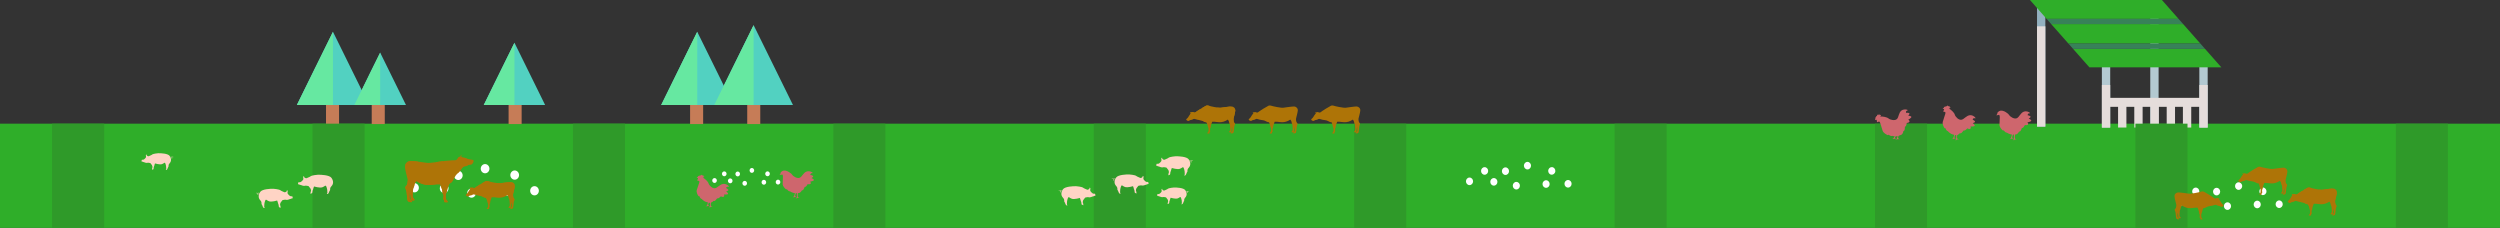 <svg width="1920" height="175" viewBox="0 0 1920 175" fill="none" xmlns="http://www.w3.org/2000/svg">
<rect x="0" y="0" width="1920" height="175" fill="#333333" stroke="none"/>
<rect y="95" width="1920" height="80" fill="#2FAE29"/>
<g clip-path="url(#clip0_105_1119)">
<path d="M1570.83 2.479H1564.44V97.27H1570.83V2.479Z" fill="#93B1BF"/>
<path d="M1570.83 20.213H1564.44V97.26H1570.83V20.213Z" fill="#E5DDDB"/>
<path d="M1657.8 2.479H1651.4V97.27H1657.8V2.479Z" fill="#B3C9D1"/>
<path d="M1620.64 47.556H1614.24V98H1620.64V47.556Z" fill="#B3C9D1"/>
<path d="M1620.64 65.3H1614.24V98H1620.64V65.3Z" fill="#E5DDDB"/>
<path d="M1695.5 47.556H1689.1V98H1695.5V47.556Z" fill="#B3C9D1"/>
<path d="M1695.5 65.3H1689.1V98H1695.5V65.3Z" fill="#E5DDDB"/>
<path d="M1690.83 75.147H1617.97V82.045H1690.83V75.147Z" fill="#E5DDDB"/>
<path d="M1682.87 78.716H1676.47V97.93H1682.87V78.716Z" fill="#E5DDDB"/>
<path d="M1670.42 78.716H1664.02V97.93H1670.42V78.716Z" fill="#E5DDDB"/>
<path d="M1657.98 78.716H1651.58V97.93H1657.98V78.716Z" fill="#E5DDDB"/>
<path d="M1645.53 78.716H1639.13V97.93H1645.53V78.716Z" fill="#E5DDDB"/>
<path d="M1633.08 78.716H1626.68V97.93H1633.08V78.716Z" fill="#E5DDDB"/>
<path d="M1660.35 0H1559L1571.78 14.476H1673.12L1660.35 0Z" fill="#2FAE29"/>
<path d="M1604.65 51.724H1706L1693.46 37.519H1592.12L1604.65 51.724Z" fill="#2FAE29"/>
<path d="M1575.32 18.494L1588.57 33.499H1689.92L1676.67 18.494H1575.32Z" fill="#2FAE29"/>
<path d="M1673.12 14.476H1571.78L1575.32 18.494H1676.67L1673.12 14.476Z" fill="#388159"/>
<path d="M1592.12 37.518H1693.46L1689.92 33.499H1588.57L1592.12 37.518Z" fill="#388159"/>
</g>
<g clip-path="url(#clip1_105_1119)">
<path d="M260.398 72.973H250.379V95.293H260.398V72.973Z" fill="#C67C57"/>
<path d="M295.502 72.973H285.483V95.293H295.502V72.973Z" fill="#C67C57"/>
<path d="M400.619 72.973H390.6V95.293H400.619V72.973Z" fill="#C67C57"/>
<path d="M540.011 72.973H529.992V95.293H540.011V72.973Z" fill="#C67C57"/>
<path d="M583.891 72.973H573.872V95.293H583.891V72.973Z" fill="#C67C57"/>
<path d="M270.003 53.4L269.564 52.508L255.718 24.403L244.674 46.795L241.847 52.508L228 80.638H255.718H283.435L270.003 53.4Z" fill="#52D1C1"/>
<path d="M244.674 46.795L241.847 52.508L228 80.638H255.718V45.518V24.403L244.674 46.795Z" fill="#66E8A1"/>
<path d="M549.786 53.4L549.348 52.508L535.477 24.403L524.434 46.795L521.63 52.508L507.784 80.638H535.477H563.194L549.786 53.4Z" fill="#52D1C1"/>
<path d="M524.434 46.795L521.63 52.508L507.784 80.638H535.477V45.518V24.403L524.434 46.795Z" fill="#66E8A1"/>
<path d="M594.373 50.942L593.886 49.953L578.772 19.293L566.729 43.734L563.657 49.953L548.543 80.638H578.772H609L594.373 50.942Z" fill="#52D1C1"/>
<path d="M566.729 43.734L563.657 49.953L548.543 80.638H578.772V42.312V19.293L566.729 43.734Z" fill="#66E8A1"/>
<path d="M302.182 61.137L301.865 60.511L291.967 40.384L284.045 56.413L282.046 60.511L272.124 80.638H291.967H311.786L302.182 61.137Z" fill="#52D1C1"/>
<path d="M284.045 56.413L282.046 60.511L272.124 80.638H291.967V55.473V40.384L284.045 56.413Z" fill="#66E8A1"/>
<path d="M407.25 57.474L406.884 56.727L395.11 32.815L385.7 51.858L383.311 56.727L371.536 80.638H395.11H418.658L407.25 57.474Z" fill="#52D1C1"/>
<path d="M385.7 51.858L383.311 56.727L371.536 80.638H395.11V50.773V32.815L385.7 51.858Z" fill="#66E8A1"/>
</g>
<rect x="40" y="95" width="40" height="80" fill="#2F9A29"/>
<rect x="240" y="95" width="40" height="80" fill="#2F9A29"/>
<rect x="440" y="95" width="40" height="80" fill="#2F9A29"/>
<rect x="640" y="95" width="40" height="80" fill="#2F9A29"/>
<rect x="840" y="95" width="40" height="80" fill="#2F9A29"/>
<rect x="1040" y="95" width="40" height="80" fill="#2F9A29"/>
<rect x="1240" y="95" width="40" height="80" fill="#2F9A29"/>
<rect x="1440" y="95" width="40" height="80" fill="#2F9A29"/>
<rect x="1640" y="95" width="40" height="80" fill="#2F9A29"/>
<rect x="1840" y="95" width="40" height="80" fill="#2F9A29"/>
<path d="M556.236 135.372C557.212 135.372 558.003 134.532 558.003 133.496C558.003 132.461 557.212 131.621 556.236 131.621C555.26 131.621 554.469 132.461 554.469 133.496C554.469 134.532 555.26 135.372 556.236 135.372Z" fill="white"/>
<path d="M560.814 140.764C561.79 140.764 562.581 139.924 562.581 138.889C562.581 137.853 561.79 137.013 560.814 137.013C559.838 137.013 559.047 137.853 559.047 138.889C559.047 139.924 559.838 140.764 560.814 140.764Z" fill="white"/>
<path d="M566.557 135.479C567.532 135.479 568.324 134.639 568.324 133.603C568.324 132.568 567.532 131.728 566.557 131.728C565.581 131.728 564.79 132.568 564.79 133.603C564.79 134.639 565.581 135.479 566.557 135.479Z" fill="white"/>
<path d="M579.206 130.875C579.206 131.92 578.403 132.751 577.439 132.751C576.475 132.751 575.672 131.898 575.672 130.875C575.672 129.852 576.475 129 577.439 129C578.403 129 579.206 129.852 579.206 130.875Z" fill="white"/>
<path d="M548.767 140.508C549.743 140.508 550.534 139.668 550.534 138.633C550.534 137.597 549.743 136.757 548.767 136.757C547.791 136.757 547 137.597 547 138.633C547 139.668 547.791 140.508 548.767 140.508Z" fill="white"/>
<path d="M571.938 142.66C572.914 142.66 573.705 141.821 573.705 140.785C573.705 139.749 572.914 138.91 571.938 138.91C570.962 138.91 570.171 139.749 570.171 140.785C570.171 141.821 570.962 142.66 571.938 142.66Z" fill="white"/>
<path d="M586.655 141.851C587.631 141.851 588.422 141.011 588.422 139.975C588.422 138.94 587.631 138.1 586.655 138.1C585.679 138.1 584.888 138.94 584.888 139.975C584.888 141.011 585.679 141.851 586.655 141.851Z" fill="white"/>
<path d="M588.643 135.138C587.78 134.648 587.438 133.518 587.9 132.602C588.362 131.685 589.426 131.323 590.289 131.813C591.153 132.303 591.494 133.433 591.032 134.349C590.571 135.266 589.506 135.628 588.643 135.138Z" fill="white"/>
<path d="M597.518 141.723C598.494 141.723 599.285 140.883 599.285 139.848C599.285 138.812 598.494 137.972 597.518 137.972C596.542 137.972 595.751 138.812 595.751 139.848C595.751 140.883 596.542 141.723 597.518 141.723Z" fill="white"/>
<path d="M1140.18 134.201C1141.7 134.201 1142.92 132.898 1142.92 131.29C1142.92 129.683 1141.7 128.379 1140.18 128.379C1138.67 128.379 1137.44 129.683 1137.44 131.29C1137.44 132.898 1138.67 134.201 1140.18 134.201Z" fill="white"/>
<path d="M1147.29 142.571C1148.8 142.571 1150.03 141.268 1150.03 139.66C1150.03 138.052 1148.8 136.749 1147.29 136.749C1145.77 136.749 1144.54 138.052 1144.54 139.66C1144.54 141.268 1145.77 142.571 1147.29 142.571Z" fill="white"/>
<path d="M1156.2 134.367C1157.72 134.367 1158.94 133.063 1158.94 131.456C1158.94 129.848 1157.72 128.545 1156.2 128.545C1154.69 128.545 1153.46 129.848 1153.46 131.456C1153.46 133.063 1154.69 134.367 1156.2 134.367Z" fill="white"/>
<path d="M1175.83 127.222C1175.83 128.843 1174.59 130.133 1173.09 130.133C1171.6 130.133 1170.35 128.81 1170.35 127.222C1170.35 125.634 1171.6 124.311 1173.09 124.311C1174.59 124.311 1175.83 125.634 1175.83 127.222Z" fill="white"/>
<path d="M1128.59 142.173C1130.1 142.173 1131.33 140.87 1131.33 139.262C1131.33 137.655 1130.1 136.352 1128.59 136.352C1127.07 136.352 1125.85 137.655 1125.85 139.262C1125.85 140.87 1127.07 142.173 1128.59 142.173Z" fill="white"/>
<path d="M1164.55 145.514C1166.07 145.514 1167.3 144.21 1167.3 142.603C1167.3 140.995 1166.07 139.692 1164.55 139.692C1163.04 139.692 1161.81 140.995 1161.81 142.603C1161.81 144.21 1163.04 145.514 1164.55 145.514Z" fill="white"/>
<path d="M1187.4 144.257C1188.91 144.257 1190.14 142.954 1190.14 141.346C1190.14 139.739 1188.91 138.436 1187.4 138.436C1185.88 138.436 1184.65 139.739 1184.65 141.346C1184.65 142.954 1185.88 144.257 1187.4 144.257Z" fill="white"/>
<path d="M1190.48 133.838C1189.14 133.077 1188.61 131.324 1189.33 129.901C1190.05 128.479 1191.7 127.917 1193.04 128.677C1194.38 129.438 1194.91 131.191 1194.19 132.614C1193.47 134.036 1191.82 134.598 1190.48 133.838Z" fill="white"/>
<path d="M1204.26 144.059C1205.77 144.059 1207 142.756 1207 141.148C1207 139.541 1205.77 138.237 1204.26 138.237C1202.74 138.237 1201.51 139.541 1201.51 141.148C1201.51 142.756 1202.74 144.059 1204.26 144.059Z" fill="white"/>
<path d="M1686.34 149.89C1687.85 149.89 1689.08 148.587 1689.08 146.979C1689.08 145.372 1687.85 144.068 1686.34 144.068C1684.82 144.068 1683.59 145.372 1683.59 146.979C1683.59 148.587 1684.82 149.89 1686.34 149.89Z" fill="white"/>
<path d="M1693.44 158.26C1694.96 158.26 1696.18 156.957 1696.18 155.349C1696.18 153.741 1694.96 152.438 1693.44 152.438C1691.93 152.438 1690.7 153.741 1690.7 155.349C1690.7 156.957 1691.93 158.26 1693.44 158.26Z" fill="white"/>
<path d="M1702.35 150.056C1703.87 150.056 1705.1 148.753 1705.1 147.145C1705.1 145.538 1703.87 144.234 1702.35 144.234C1700.84 144.234 1699.61 145.538 1699.61 147.145C1699.61 148.753 1700.84 150.056 1702.35 150.056Z" fill="white"/>
<path d="M1721.99 142.911C1721.99 144.532 1720.74 145.822 1719.25 145.822C1717.75 145.822 1716.5 144.499 1716.5 142.911C1716.5 141.323 1717.75 140 1719.25 140C1720.74 140 1721.99 141.323 1721.99 142.911Z" fill="white"/>
<path d="M1674.74 157.862C1676.26 157.862 1677.49 156.559 1677.49 154.951C1677.49 153.344 1676.26 152.041 1674.74 152.041C1673.23 152.041 1672 153.344 1672 154.951C1672 156.559 1673.23 157.862 1674.74 157.862Z" fill="white"/>
<path d="M1710.71 161.203C1712.22 161.203 1713.45 159.899 1713.45 158.292C1713.45 156.684 1712.22 155.381 1710.71 155.381C1709.19 155.381 1707.96 156.684 1707.96 158.292C1707.96 159.899 1709.19 161.203 1710.71 161.203Z" fill="white"/>
<path d="M1733.55 159.946C1735.07 159.946 1736.29 158.643 1736.29 157.035C1736.29 155.428 1735.07 154.125 1733.55 154.125C1732.04 154.125 1730.81 155.428 1730.81 157.035C1730.81 158.643 1732.04 159.946 1733.55 159.946Z" fill="white"/>
<path d="M1736.64 149.527C1735.3 148.766 1734.77 147.013 1735.48 145.59C1736.2 144.168 1737.85 143.606 1739.19 144.366C1740.53 145.127 1741.06 146.88 1740.34 148.303C1739.63 149.725 1737.98 150.287 1736.64 149.527Z" fill="white"/>
<path d="M1750.41 159.748C1751.93 159.748 1753.15 158.445 1753.15 156.837C1753.15 155.23 1751.93 153.926 1750.41 153.926C1748.9 153.926 1747.67 155.23 1747.67 156.837C1747.67 158.445 1748.9 159.748 1750.41 159.748Z" fill="white"/>
<path d="M332.461 138.046C334.306 138.046 335.802 136.459 335.802 134.501C335.802 132.542 334.306 130.955 332.461 130.955C330.616 130.955 329.121 132.542 329.121 134.501C329.121 136.459 330.616 138.046 332.461 138.046Z" fill="white"/>
<path d="M341.116 148.24C342.961 148.24 344.456 146.653 344.456 144.695C344.456 142.737 342.961 141.149 341.116 141.149C339.271 141.149 337.776 142.737 337.776 144.695C337.776 146.653 339.271 148.24 341.116 148.24Z" fill="white"/>
<path d="M351.972 138.248C353.817 138.248 355.313 136.661 355.313 134.703C355.313 132.745 353.817 131.157 351.972 131.157C350.127 131.157 348.632 132.745 348.632 134.703C348.632 136.661 350.127 138.248 351.972 138.248Z" fill="white"/>
<path d="M375.887 129.545C375.887 131.52 374.369 133.091 372.546 133.091C370.724 133.091 369.206 131.479 369.206 129.545C369.206 127.612 370.724 126 372.546 126C374.369 126 375.887 127.612 375.887 129.545Z" fill="white"/>
<path d="M318.34 147.757C320.185 147.757 321.681 146.169 321.681 144.211C321.681 142.253 320.185 140.666 318.34 140.666C316.496 140.666 315 142.253 315 144.211C315 146.169 316.496 147.757 318.34 147.757Z" fill="white"/>
<path d="M362.145 151.825C363.99 151.825 365.486 150.238 365.486 148.28C365.486 146.322 363.99 144.734 362.145 144.734C360.301 144.734 358.805 146.322 358.805 148.28C358.805 150.238 360.301 151.825 362.145 151.825Z" fill="white"/>
<path d="M389.97 150.295C391.815 150.295 393.31 148.708 393.31 146.75C393.31 144.791 391.815 143.204 389.97 143.204C388.125 143.204 386.629 144.791 386.629 146.75C386.629 148.708 388.125 150.295 389.97 150.295Z" fill="white"/>
<path d="M393.728 137.604C392.096 136.677 391.45 134.542 392.323 132.809C393.196 131.077 395.208 130.392 396.84 131.318C398.473 132.245 399.118 134.38 398.245 136.113C397.372 137.845 395.36 138.53 393.728 137.604Z" fill="white"/>
<path d="M410.506 150.053C412.351 150.053 413.846 148.466 413.846 146.508C413.846 144.55 412.351 142.962 410.506 142.962C408.661 142.962 407.165 144.55 407.165 146.508C407.165 148.466 408.661 150.053 410.506 150.053Z" fill="white"/>
<g clip-path="url(#clip2_105_1119)">
<path d="M121.553 117.676C123.532 117.614 129.015 117.863 130.311 119.762C131.607 121.661 131.786 123.699 130.311 125.325C128.836 126.945 129.821 127.55 129.283 128.149C128.746 128.748 128.671 130.431 127.732 130.523C126.794 130.614 127.624 130.475 127.666 129.592C127.709 128.71 127.582 126.993 127.002 125.603C126.422 124.212 126.106 125.512 124.367 126.068C122.623 126.624 119.05 125.512 119.05 125.512C119.05 125.512 118.47 126.993 118.423 127.458C118.38 127.924 118.022 128.106 118.022 128.94C118.022 129.774 117.574 130.24 117.574 130.24L117.442 129.962C117.442 129.962 117.221 130.331 116.726 130.427C116.726 130.427 116.768 129.127 116.994 128.806C117.221 128.485 117.037 127.324 116.726 126.859C116.415 126.394 115.519 125.281 115.519 125.281C115.519 125.281 114.312 124.955 113.732 124.955C113.153 124.955 112.794 125.325 111.545 124.907C110.296 124.49 110.517 124.49 110.117 124.442C109.716 124.394 109.221 124.073 109.221 124.073C109.221 124.073 108.731 124.212 108.684 123.886C108.641 123.56 108.816 122.821 109.132 122.587C109.132 122.587 109.443 122.817 109.801 122.726C110.159 122.634 110.47 122.539 110.649 122.4C110.829 122.26 111.498 121.613 111.498 121.613L112.078 120.87C112.078 120.87 112.257 120.083 112.035 119.527C111.814 118.971 112.615 118.276 112.615 118.88C112.615 119.484 112.973 119.575 113.195 119.762C113.416 119.949 114.001 120.04 114.001 120.04C114.001 120.04 115.698 119.436 116.367 119.019C117.037 118.602 117.173 118.372 117.932 118.233C118.696 118.093 120.077 117.719 121.553 117.676Z" fill="#FFD4C5"/>
<path d="M131.904 121.742C131.843 121.742 131.787 121.733 131.73 121.709C131.565 121.637 131.476 121.474 131.49 121.272C131.509 121.042 131.65 120.841 131.834 120.687C131.763 120.63 131.683 120.596 131.593 120.577C131.197 120.496 130.768 120.812 130.764 120.812C130.721 120.846 130.66 120.836 130.627 120.793C130.594 120.75 130.603 120.687 130.646 120.654C130.665 120.639 131.15 120.28 131.631 120.38C131.768 120.409 131.89 120.472 131.999 120.567C132.098 120.51 132.197 120.462 132.296 120.428C132.663 120.304 132.993 120.356 133.177 120.567C133.215 120.611 133.21 120.673 133.168 120.706C133.125 120.745 133.064 120.74 133.031 120.697C132.899 120.548 132.649 120.515 132.357 120.615C132.282 120.639 132.206 120.678 132.131 120.716C132.159 120.75 132.183 120.788 132.206 120.831C132.456 121.263 132.315 121.507 132.239 121.589C132.154 121.685 132.027 121.742 131.895 121.742H131.904ZM131.975 120.826C131.82 120.951 131.702 121.114 131.688 121.287C131.678 121.402 131.721 121.483 131.805 121.522C131.904 121.565 132.027 121.536 132.098 121.455C132.192 121.344 132.173 121.152 132.041 120.927C132.018 120.889 131.999 120.855 131.97 120.822L131.975 120.826Z" fill="#FFD4C5"/>
</g>
<g clip-path="url(#clip3_105_1119)">
<path d="M901.558 144.01C903.538 143.947 909.02 144.197 910.316 146.096C911.613 147.995 911.792 150.033 910.316 151.658C908.841 153.279 909.826 153.883 909.289 154.482C908.751 155.082 908.676 156.765 907.738 156.856C906.8 156.947 907.629 156.808 907.672 155.926C907.714 155.043 907.587 153.327 907.007 151.936C906.427 150.546 906.112 151.845 904.372 152.401C902.628 152.958 899.055 151.845 899.055 151.845C899.055 151.845 898.475 153.327 898.428 153.792C898.386 154.257 898.027 154.439 898.027 155.274C898.027 156.108 897.579 156.573 897.579 156.573L897.447 156.295C897.447 156.295 897.226 156.664 896.731 156.76C896.731 156.76 896.773 155.461 897 155.139C897.226 154.818 897.042 153.658 896.731 153.193C896.42 152.727 895.524 151.615 895.524 151.615C895.524 151.615 894.318 151.289 893.738 151.289C893.158 151.289 892.8 151.658 891.55 151.241C890.301 150.824 890.523 150.824 890.122 150.776C889.721 150.728 889.227 150.407 889.227 150.407C889.227 150.407 888.736 150.546 888.689 150.22C888.647 149.893 888.821 149.155 889.137 148.92C889.137 148.92 889.448 149.15 889.806 149.059C890.165 148.968 890.476 148.872 890.655 148.733C890.834 148.594 891.503 147.947 891.503 147.947L892.083 147.203C892.083 147.203 892.262 146.417 892.041 145.861C891.819 145.304 892.621 144.609 892.621 145.213C892.621 145.818 892.979 145.909 893.2 146.096C893.422 146.283 894.006 146.374 894.006 146.374C894.006 146.374 895.703 145.77 896.373 145.352C897.042 144.935 897.179 144.705 897.938 144.566C898.701 144.427 900.083 144.053 901.558 144.01Z" fill="#FFD4C5"/>
<path d="M911.91 148.076C911.849 148.076 911.792 148.066 911.736 148.042C911.571 147.97 911.481 147.807 911.495 147.606C911.514 147.376 911.656 147.174 911.839 147.021C911.769 146.963 911.689 146.93 911.599 146.911C911.203 146.829 910.774 147.145 910.769 147.145C910.727 147.179 910.666 147.169 910.633 147.126C910.6 147.083 910.609 147.021 910.651 146.987C910.67 146.973 911.156 146.613 911.637 146.714C911.773 146.743 911.896 146.805 912.004 146.901C912.103 146.843 912.202 146.795 912.301 146.762C912.669 146.637 912.999 146.69 913.183 146.901C913.221 146.944 913.216 147.006 913.173 147.04C913.131 147.078 913.07 147.074 913.037 147.03C912.905 146.882 912.655 146.848 912.363 146.949C912.287 146.973 912.212 147.011 912.136 147.05C912.165 147.083 912.188 147.122 912.212 147.165C912.462 147.596 912.32 147.841 912.245 147.922C912.16 148.018 912.033 148.076 911.901 148.076H911.91ZM911.981 147.16C911.825 147.285 911.707 147.448 911.693 147.62C911.684 147.735 911.726 147.817 911.811 147.855C911.91 147.898 912.033 147.87 912.103 147.788C912.198 147.678 912.179 147.486 912.047 147.261C912.023 147.222 912.004 147.189 911.976 147.155L911.981 147.16Z" fill="#FFD4C5"/>
</g>
<path d="M244.156 134.2C246.509 134.128 253.023 134.415 254.564 136.599C256.104 138.783 256.317 141.128 254.564 142.998C252.81 144.862 253.981 145.557 253.343 146.247C252.704 146.936 252.614 148.872 251.5 148.977C250.385 149.082 251.371 148.922 251.421 147.907C251.472 146.892 251.321 144.917 250.632 143.318C249.943 141.718 249.567 143.213 247.5 143.853C245.428 144.493 241.182 143.213 241.182 143.213C241.182 143.213 240.493 144.917 240.437 145.452C240.386 145.987 239.961 146.197 239.961 147.157C239.961 148.117 239.429 148.652 239.429 148.652L239.272 148.332C239.272 148.332 239.009 148.757 238.42 148.867C238.42 148.867 238.471 147.372 238.74 147.002C239.009 146.633 238.79 145.298 238.42 144.763C238.051 144.228 236.986 142.948 236.986 142.948C236.986 142.948 235.552 142.573 234.863 142.573C234.174 142.573 233.749 142.998 232.264 142.518C230.78 142.038 231.043 142.038 230.567 141.983C230.091 141.928 229.503 141.558 229.503 141.558C229.503 141.558 228.92 141.718 228.864 141.343C228.814 140.968 229.021 140.118 229.396 139.848C229.396 139.848 229.766 140.113 230.192 140.008C230.618 139.903 230.987 139.793 231.2 139.633C231.413 139.473 232.208 138.728 232.208 138.728L232.897 137.873C232.897 137.873 233.11 136.969 232.847 136.329C232.584 135.689 233.536 134.889 233.536 135.584C233.536 136.279 233.962 136.384 234.225 136.599C234.488 136.814 235.183 136.919 235.183 136.919C235.183 136.919 237.199 136.224 237.995 135.744C238.79 135.264 238.953 134.999 239.854 134.839C240.762 134.679 242.403 134.249 244.156 134.2Z" fill="#FFD4C5"/>
<g clip-path="url(#clip4_105_1119)">
<path d="M209.966 144.976C207.682 144.904 201.359 145.191 199.864 147.376C198.368 149.561 198.162 151.906 199.864 153.776C201.565 155.641 200.429 156.337 201.049 157.026C201.669 157.716 201.756 159.653 202.838 159.758C203.92 159.862 202.963 159.702 202.914 158.687C202.865 157.672 203.012 155.697 203.681 154.097C204.349 152.496 204.714 153.992 206.72 154.632C208.732 155.272 212.853 153.992 212.853 153.992C212.853 153.992 213.522 155.697 213.577 156.232C213.625 156.767 214.039 156.977 214.039 157.937C214.039 158.897 214.555 159.432 214.555 159.432L214.708 159.112C214.708 159.112 214.963 159.537 215.534 159.647C215.534 159.647 215.485 158.152 215.224 157.782C214.963 157.413 215.175 156.077 215.534 155.542C215.893 155.007 216.926 153.727 216.926 153.727C216.926 153.727 218.318 153.352 218.987 153.352C219.656 153.352 220.069 153.776 221.51 153.296C222.951 152.816 222.695 152.816 223.157 152.761C223.619 152.706 224.19 152.336 224.19 152.336C224.19 152.336 224.756 152.496 224.81 152.121C224.859 151.746 224.658 150.896 224.294 150.626C224.294 150.626 223.935 150.891 223.521 150.786C223.108 150.681 222.749 150.571 222.543 150.411C222.336 150.251 221.564 149.506 221.564 149.506L220.895 148.651C220.895 148.651 220.689 147.746 220.944 147.106C221.2 146.466 220.275 145.666 220.275 146.361C220.275 147.056 219.862 147.161 219.607 147.376C219.351 147.591 218.677 147.696 218.677 147.696C218.677 147.696 216.719 147.001 215.947 146.521C215.175 146.041 215.017 145.776 214.142 145.616C213.261 145.456 211.668 145.026 209.966 144.976Z" fill="#FFD4C5"/>
<path d="M198.025 149.655C198.096 149.655 198.161 149.644 198.227 149.616C198.417 149.533 198.52 149.346 198.504 149.114C198.482 148.849 198.319 148.618 198.107 148.441C198.189 148.375 198.281 148.336 198.384 148.314C198.841 148.22 199.336 148.584 199.341 148.584C199.39 148.623 199.461 148.612 199.499 148.562C199.537 148.513 199.526 148.441 199.477 148.402C199.455 148.386 198.895 147.972 198.341 148.088C198.183 148.121 198.042 148.193 197.917 148.303C197.803 148.237 197.688 148.182 197.574 148.143C197.15 148 196.769 148.06 196.557 148.303C196.514 148.353 196.519 148.424 196.568 148.463C196.617 148.507 196.688 148.502 196.726 148.452C196.878 148.281 197.166 148.242 197.503 148.358C197.59 148.386 197.677 148.43 197.764 148.474C197.732 148.513 197.705 148.557 197.677 148.606C197.389 149.103 197.552 149.384 197.639 149.478C197.737 149.589 197.884 149.655 198.036 149.655H198.025ZM197.944 148.601C198.123 148.744 198.259 148.932 198.276 149.131C198.286 149.263 198.237 149.357 198.14 149.401C198.025 149.451 197.884 149.418 197.803 149.324C197.694 149.197 197.716 148.976 197.868 148.717C197.895 148.673 197.917 148.634 197.949 148.595L197.944 148.601Z" fill="#FFD4C5"/>
</g>
<g clip-path="url(#clip5_105_1119)">
<path d="M867.271 133.976C864.988 133.904 858.664 134.191 857.169 136.376C855.673 138.561 855.467 140.906 857.169 142.776C858.871 144.641 857.734 145.337 858.354 146.026C858.974 146.716 859.061 148.653 860.143 148.758C861.225 148.862 860.268 148.702 860.219 147.687C860.17 146.672 860.317 144.697 860.986 143.097C861.655 141.496 862.019 142.992 864.025 143.632C866.037 144.272 870.159 142.992 870.159 142.992C870.159 142.992 870.827 144.697 870.882 145.232C870.931 145.767 871.344 145.977 871.344 146.937C871.344 147.897 871.86 148.432 871.86 148.432L872.013 148.112C872.013 148.112 872.268 148.537 872.839 148.647C872.839 148.647 872.79 147.152 872.529 146.782C872.268 146.413 872.48 145.077 872.839 144.542C873.198 144.007 874.231 142.727 874.231 142.727C874.231 142.727 875.623 142.352 876.292 142.352C876.961 142.352 877.374 142.776 878.815 142.296C880.256 141.816 880 141.816 880.462 141.761C880.925 141.706 881.495 141.336 881.495 141.336C881.495 141.336 882.061 141.496 882.115 141.121C882.164 140.746 881.963 139.896 881.599 139.626C881.599 139.626 881.24 139.891 880.827 139.786C880.413 139.681 880.055 139.571 879.848 139.411C879.641 139.251 878.869 138.506 878.869 138.506L878.2 137.651C878.2 137.651 877.994 136.746 878.249 136.106C878.505 135.466 877.581 134.666 877.581 135.361C877.581 136.056 877.167 136.161 876.912 136.376C876.656 136.591 875.982 136.696 875.982 136.696C875.982 136.696 874.025 136.001 873.252 135.521C872.48 135.041 872.323 134.776 871.447 134.616C870.566 134.456 868.973 134.026 867.271 133.976Z" fill="#FFD4C5"/>
<path d="M855.331 138.655C855.401 138.655 855.467 138.644 855.532 138.616C855.722 138.533 855.826 138.346 855.809 138.114C855.787 137.849 855.624 137.618 855.412 137.441C855.494 137.375 855.586 137.336 855.69 137.314C856.146 137.22 856.641 137.584 856.647 137.584C856.696 137.623 856.766 137.612 856.804 137.562C856.842 137.513 856.831 137.441 856.783 137.402C856.761 137.386 856.201 136.972 855.646 137.088C855.488 137.121 855.347 137.193 855.222 137.303C855.108 137.237 854.994 137.182 854.879 137.143C854.455 137 854.075 137.06 853.863 137.303C853.819 137.353 853.825 137.424 853.874 137.463C853.922 137.507 853.993 137.502 854.031 137.452C854.183 137.281 854.472 137.242 854.809 137.358C854.896 137.386 854.983 137.43 855.07 137.474C855.037 137.513 855.01 137.557 854.983 137.606C854.695 138.103 854.858 138.384 854.945 138.478C855.043 138.589 855.189 138.655 855.342 138.655H855.331ZM855.249 137.601C855.429 137.744 855.565 137.932 855.581 138.131C855.592 138.263 855.543 138.357 855.445 138.401C855.331 138.451 855.189 138.418 855.108 138.324C854.999 138.197 855.021 137.976 855.173 137.717C855.2 137.673 855.222 137.634 855.255 137.595L855.249 137.601Z" fill="#FFD4C5"/>
</g>
<g clip-path="url(#clip6_105_1119)">
<path d="M902.849 120.011C905.133 119.939 911.457 120.226 912.952 122.411C914.447 124.596 914.654 126.941 912.952 128.812C911.25 130.677 912.386 131.372 911.767 132.062C911.147 132.751 911.06 134.688 909.978 134.793C908.896 134.898 909.853 134.738 909.902 133.722C909.95 132.707 909.804 130.732 909.135 129.132C908.466 127.532 908.102 129.027 906.095 129.667C904.084 130.307 899.962 129.027 899.962 129.027C899.962 129.027 899.293 130.732 899.239 131.267C899.19 131.802 898.777 132.012 898.777 132.972C898.777 133.932 898.26 134.467 898.26 134.467L898.108 134.147C898.108 134.147 897.852 134.572 897.281 134.682C897.281 134.682 897.33 133.187 897.591 132.817C897.852 132.448 897.64 131.112 897.281 130.577C896.923 130.042 895.889 128.762 895.889 128.762C895.889 128.762 894.498 128.387 893.829 128.387C893.16 128.387 892.747 128.812 891.306 128.332C889.865 127.852 890.12 127.852 889.658 127.796C889.196 127.741 888.625 127.372 888.625 127.372C888.625 127.372 888.06 127.532 888.005 127.156C887.956 126.781 888.158 125.931 888.522 125.661C888.522 125.661 888.881 125.926 889.294 125.821C889.707 125.716 890.066 125.606 890.273 125.446C890.479 125.286 891.251 124.541 891.251 124.541L891.92 123.686C891.92 123.686 892.127 122.781 891.871 122.141C891.616 121.501 892.54 120.701 892.54 121.396C892.54 122.091 892.953 122.196 893.209 122.411C893.464 122.626 894.139 122.731 894.139 122.731C894.139 122.731 896.096 122.036 896.868 121.556C897.64 121.076 897.798 120.811 898.673 120.651C899.554 120.491 901.147 120.061 902.849 120.011Z" fill="#FFD4C5"/>
<path d="M914.79 124.69C914.719 124.69 914.654 124.679 914.589 124.651C914.398 124.569 914.295 124.381 914.311 124.149C914.333 123.884 914.496 123.653 914.708 123.476C914.627 123.41 914.534 123.371 914.431 123.349C913.974 123.255 913.479 123.62 913.474 123.62C913.425 123.658 913.354 123.647 913.316 123.597C913.278 123.548 913.289 123.476 913.338 123.437C913.36 123.421 913.92 123.007 914.474 123.123C914.632 123.156 914.774 123.228 914.899 123.338C915.013 123.272 915.127 123.217 915.241 123.178C915.665 123.035 916.046 123.095 916.258 123.338C916.301 123.388 916.296 123.46 916.247 123.498C916.198 123.542 916.127 123.537 916.089 123.487C915.937 123.316 915.649 123.277 915.312 123.393C915.225 123.421 915.138 123.465 915.051 123.509C915.083 123.548 915.111 123.592 915.138 123.642C915.426 124.138 915.263 124.42 915.176 124.513C915.078 124.624 914.931 124.69 914.779 124.69H914.79ZM914.871 123.636C914.692 123.78 914.556 123.967 914.54 124.166C914.529 124.298 914.578 124.392 914.676 124.436C914.79 124.486 914.931 124.453 915.013 124.359C915.122 124.232 915.1 124.011 914.948 123.752C914.92 123.708 914.899 123.669 914.866 123.631L914.871 123.636Z" fill="#FFD4C5"/>
</g>
<g clip-path="url(#clip7_105_1119)">
<path d="M826.441 143.011C824.158 142.939 817.834 143.226 816.339 145.411C814.843 147.596 814.637 149.941 816.339 151.812C818.041 153.677 816.904 154.372 817.524 155.062C818.144 155.751 818.231 157.688 819.313 157.793C820.395 157.898 819.438 157.738 819.389 156.722C819.34 155.707 819.487 153.732 820.156 152.132C820.824 150.532 821.189 152.027 823.195 152.667C825.207 153.307 829.328 152.027 829.328 152.027C829.328 152.027 829.997 153.732 830.052 154.267C830.101 154.802 830.514 155.012 830.514 155.972C830.514 156.932 831.03 157.467 831.03 157.467L831.183 157.147C831.183 157.147 831.438 157.572 832.009 157.682C832.009 157.682 831.96 156.187 831.699 155.817C831.438 155.448 831.65 154.112 832.009 153.577C832.368 153.042 833.401 151.762 833.401 151.762C833.401 151.762 834.793 151.387 835.462 151.387C836.131 151.387 836.544 151.812 837.985 151.332C839.426 150.852 839.17 150.852 839.632 150.796C840.094 150.741 840.665 150.372 840.665 150.372C840.665 150.372 841.231 150.532 841.285 150.156C841.334 149.781 841.133 148.931 840.769 148.661C840.769 148.661 840.41 148.926 839.997 148.821C839.583 148.716 839.224 148.606 839.018 148.446C838.811 148.286 838.039 147.541 838.039 147.541L837.37 146.686C837.37 146.686 837.164 145.781 837.419 145.141C837.675 144.501 836.75 143.701 836.75 144.396C836.75 145.091 836.337 145.196 836.082 145.411C835.826 145.626 835.152 145.731 835.152 145.731C835.152 145.731 833.194 145.036 832.422 144.556C831.65 144.076 831.493 143.811 830.617 143.651C829.736 143.491 828.143 143.061 826.441 143.011Z" fill="#FFD4C5"/>
<path d="M814.501 147.69C814.571 147.69 814.637 147.679 814.702 147.651C814.892 147.569 814.995 147.381 814.979 147.149C814.957 146.884 814.794 146.653 814.582 146.476C814.664 146.41 814.756 146.371 814.86 146.349C815.316 146.255 815.811 146.62 815.817 146.62C815.865 146.658 815.936 146.647 815.974 146.597C816.012 146.548 816.001 146.476 815.952 146.437C815.931 146.421 815.371 146.007 814.816 146.123C814.658 146.156 814.517 146.228 814.392 146.338C814.278 146.272 814.164 146.217 814.049 146.178C813.625 146.035 813.245 146.095 813.033 146.338C812.989 146.388 812.995 146.46 813.043 146.498C813.092 146.542 813.163 146.537 813.201 146.487C813.353 146.316 813.642 146.277 813.979 146.393C814.066 146.421 814.153 146.465 814.24 146.509C814.207 146.548 814.18 146.592 814.153 146.642C813.864 147.138 814.028 147.42 814.115 147.513C814.212 147.624 814.359 147.69 814.512 147.69H814.501ZM814.419 146.636C814.599 146.78 814.734 146.967 814.751 147.166C814.762 147.298 814.713 147.392 814.615 147.436C814.501 147.486 814.359 147.453 814.278 147.359C814.169 147.232 814.191 147.011 814.343 146.752C814.37 146.708 814.392 146.669 814.425 146.631L814.419 146.636Z" fill="#FFD4C5"/>
</g>
<path d="M611.808 146.627C611.808 146.627 612.206 149.969 612.055 150.942C611.904 151.902 611.067 152.735 611.067 152.735L612.096 151.954L611.946 152.645C611.946 152.645 612.481 151.826 612.783 151.826C613.084 151.826 614.251 151.915 614.251 151.915C614.251 151.915 612.824 151.595 612.673 150.955C612.522 150.315 612.961 146.55 612.961 146.55L611.781 146.64L611.808 146.627Z" fill="#CE666D"/>
<path d="M610.793 145.936C610.793 145.936 610.409 149.29 610.038 150.199C609.668 151.108 608.666 151.749 608.666 151.749L609.86 151.198L609.558 151.838C609.558 151.838 610.272 151.134 610.56 151.198C610.848 151.262 611.973 151.582 611.973 151.582C611.973 151.582 610.656 150.98 610.656 150.327C610.656 149.674 611.959 146.089 611.959 146.089L610.793 145.948V145.936Z" fill="#CE666D"/>
<path d="M625.063 138.266C625.104 137.549 623.142 136.729 623.142 136.729C623.142 136.729 625.145 135.756 624.404 135.141C623.677 134.527 622.387 134.373 622.387 134.373C622.387 134.373 622.154 132.926 623.718 133.003C625.283 133.08 622.223 130.839 619.575 131.697C616.926 132.555 616.103 135.679 614.168 136.499C612.248 137.318 609.188 135.5 608.364 134.155C608.008 133.566 607.253 132.952 606.347 132.414C606.21 132.376 604.275 130.711 601.792 131.044C601.01 131.146 599.94 131.863 599.514 132.606C599.555 132.901 599.473 133.259 599.336 133.464C599.322 133.49 599.308 133.515 599.308 133.554L598.718 134.424L599.967 134.232C599.967 134.232 600.022 134.232 600.063 134.219H600.118V134.207C600.187 134.181 600.269 134.155 600.351 134.117C601.202 133.669 601.312 135.103 601.312 135.705C601.298 136.896 601.092 139.623 601.092 141.313C601.092 143.003 602.903 144.809 603.48 145.269C604.042 145.743 604.262 145.218 604.262 145.218C604.262 145.218 605.455 146.793 606.1 146.87L606.745 146.947C606.745 146.947 608.502 148.343 611.095 148.343C613.688 148.343 613.743 148.343 614.566 147.754C615.39 147.165 615.829 146.166 615.829 146.166C615.829 146.166 616.474 146.281 616.94 145.743C617.407 145.205 617.942 143.656 617.942 143.656C617.942 143.656 618.985 143.438 619.369 142.824C619.753 142.209 620.316 141.403 620.316 141.403C620.316 141.403 621.921 141.838 622.525 141.134C623.115 140.417 622.182 139.52 622.182 139.52C622.182 139.52 625.049 138.983 625.091 138.266H625.063Z" fill="#CE666D"/>
<path d="M536.887 140.64C536.544 141.793 535.57 144.366 535.104 146.005C534.637 147.644 535.872 149.821 536.297 150.41C536.709 150.999 537.066 150.551 537.066 150.551C537.066 150.551 537.779 152.369 538.383 152.599L538.973 152.83C538.973 152.83 540.29 154.597 542.788 155.237C545.285 155.877 545.353 155.877 546.3 155.506C547.247 155.147 547.974 154.277 547.974 154.277C547.974 154.277 548.564 154.546 549.168 154.136C549.758 153.726 550.718 152.369 550.718 152.369C550.718 152.369 551.789 152.42 552.324 151.921C552.859 151.421 553.641 150.781 553.641 150.781C553.641 150.781 555.068 151.601 555.85 151.05C556.619 150.5 555.974 149.411 555.974 149.411C555.974 149.411 558.896 149.59 559.129 148.912C559.363 148.233 557.702 146.953 557.702 146.953C557.702 146.953 559.912 146.505 559.376 145.724C558.841 144.955 557.648 144.494 557.648 144.494C557.648 144.494 557.826 143.035 559.322 143.496C560.817 143.944 558.485 141.037 555.685 141.229C552.886 141.409 551.212 144.225 549.127 144.546C547.041 144.866 544.599 142.369 544.173 140.871C543.762 139.373 541.429 137.324 539.7 136.325C539.7 136.325 540.469 136.325 540.839 135.916C541.196 135.506 540.126 135.416 540.126 135.416C540.126 135.416 540.482 134.648 539.947 134.597C539.412 134.545 539.11 134.917 539.11 134.917C539.11 134.917 539.165 134.149 538.877 134.187C538.575 134.238 537.93 134.955 537.93 134.955C537.93 134.955 537.875 134.366 537.395 134.725C536.915 135.083 536.805 135.314 536.805 135.314C536.805 135.314 536.393 134.763 536.146 135.262C535.913 135.762 535.845 135.941 535.845 135.941C535.845 135.941 535.076 136.12 535.076 136.581C535.076 136.581 535.666 136.53 535.968 136.761C536.27 136.991 535.968 137.708 535.666 137.99C535.364 138.259 535.488 139.078 536.435 138.848C537.381 138.617 537.093 140.026 536.915 140.615L536.887 140.64Z" fill="#CE666D"/>
<path d="M545.038 153.559C545.038 153.559 545.436 156.901 545.285 157.874C545.134 158.847 544.297 159.667 544.297 159.667L545.326 158.886L545.175 159.577C545.175 159.577 545.71 158.758 546.012 158.758C546.314 158.758 547.48 158.847 547.48 158.847C547.48 158.847 546.053 158.527 545.902 157.887C545.751 157.247 546.19 153.482 546.19 153.482L545.01 153.572L545.038 153.559Z" fill="#CE666D"/>
<path d="M544.023 152.868C544.023 152.868 543.638 156.222 543.268 157.131C542.897 158.041 541.896 158.681 541.896 158.681L543.089 158.13L542.788 158.77C542.788 158.77 543.501 158.066 543.789 158.13C544.077 158.194 545.203 158.514 545.203 158.514C545.203 158.514 543.885 157.913 543.885 157.26C543.885 156.607 545.189 153.021 545.189 153.021L544.009 152.88L544.023 152.868Z" fill="#CE666D"/>
<g clip-path="url(#clip8_105_1119)">
<path d="M363.525 123.368C363.446 122.399 361.667 122.965 360.295 122.478C358.923 121.991 356.258 120.943 354.479 120.539C354.396 120.521 354.317 120.503 354.241 120.488C354.375 120.027 354.53 119.353 354.375 119.065C354.195 118.722 353.651 119.793 353.384 120.359C352.567 120.301 352.354 120.539 352.056 120.78C351.652 121.105 350.846 123.123 349.794 123.044C348.829 122.968 345.192 123.285 342.203 123.53C339.214 123.772 330.492 125.47 327.907 125.066C325.321 124.662 317.086 123.53 315.228 123.61C313.369 123.693 310.705 125.39 311.025 128.544C311.349 131.698 312.8 136.304 313.045 137.677C313.287 139.05 312.966 142.042 311.752 143.012C310.539 143.981 311.915 145.275 312.239 147.297C312.563 149.319 312.642 153.763 313.29 154.491C313.935 155.219 316.038 155.461 316.441 155.057C316.844 154.653 315.31 153.763 314.745 152.631C314.37 151.882 314.493 149.294 314.709 147.369C315.134 149.078 315.469 151.485 315.469 152.148C315.469 152.876 315.065 153.605 316.358 153.925C317.651 154.25 318.458 153.601 318.458 153.601C318.458 153.601 317.489 152.228 317.086 151.5C316.682 150.772 317.086 146.81 317.248 145.275C317.41 143.74 317.975 144.064 318.216 142.204C318.364 141.058 318.825 140.067 319.754 138.964C320.359 139.346 321.155 139.89 322.253 140.427C325.566 142.046 328.634 142.366 332.106 141.883C334.457 141.555 336.438 141.375 338.073 141.494C338.861 143.498 339.859 146.237 339.859 147.542C339.859 149.319 340.503 148.753 340.665 149.806C340.827 150.858 340.341 152.394 340.424 152.876C340.503 153.363 341.231 153.767 341.231 153.767L341.069 155.061C341.796 155.547 344.058 155.385 343.975 155.061C343.896 154.736 342.765 153.442 342.603 153.201C342.441 152.959 342.199 150.372 342.362 149.402C342.524 148.432 343.33 147.218 343.492 145.603C343.593 144.579 344.504 142.46 345.16 141.04C346.117 140.579 346.953 139.995 347.45 139.378C348.822 137.681 348.743 135.58 351.569 133.075C354.396 130.57 354.882 127.819 356.737 127.74C358.592 127.661 359.485 126.608 360.208 126.446C360.936 126.284 362.067 126.367 362.391 126.043C362.715 125.718 363.28 124.911 363.28 124.911C363.28 124.911 363.604 124.345 363.521 123.375L363.525 123.368Z" fill="#AE7407"/>
<path d="M363.525 123.368C363.446 122.399 361.667 122.965 360.295 122.478C359.243 122.107 357.439 121.408 355.855 120.917C356.37 121.595 357.122 122.449 357.025 123.203C356.863 124.432 355.117 124.284 354.299 124.745C353.298 125.311 352.967 126.601 352.481 127.571C351.357 129.481 348.48 130.062 346.705 128.732C346.337 128.458 346.01 128.115 345.585 127.949C345.088 127.758 344.533 127.841 344 127.827C342.999 127.802 342.012 127.423 341.253 126.771C340.395 126.036 339.866 124.756 340.284 123.758C338.84 123.956 337.028 124.241 335.21 124.497C334.904 125.336 333.978 125.96 333.085 126.281C331.962 126.684 330.683 126.904 329.88 127.791C329.355 128.371 329.07 129.197 328.382 129.571C328.159 129.69 327.903 129.759 327.716 129.928C327.435 130.184 327.388 130.599 327.284 130.966C327.064 131.766 326.467 132.484 325.674 132.718C324.879 132.952 323.917 132.613 323.55 131.871C323.337 131.438 323.334 130.937 323.287 130.462C323.197 129.553 322.927 128.667 322.495 127.863C322.048 127.03 321.425 126.277 321.18 125.365C321.043 124.853 321.018 124.45 321.076 124.133C318.541 123.823 316.132 123.574 315.228 123.613C313.78 123.675 311.839 124.724 311.209 126.677C311.212 126.677 311.216 126.67 311.223 126.67C311.421 126.558 311.645 126.479 311.871 126.482C312.354 126.486 312.757 126.839 313.222 126.973C314.533 127.34 315.861 125.87 317.158 126.284C318.238 126.63 318.523 127.996 318.627 129.128C318.728 130.227 318.829 131.327 318.93 132.422C319.009 133.28 319.03 134.282 318.371 134.837C317.504 135.569 315.937 135.061 315.235 135.955C315.048 136.189 314.965 136.488 314.853 136.766C314.515 137.616 313.895 138.355 313.121 138.845C313.092 140.327 312.689 142.269 311.756 143.015C310.546 143.985 311.918 145.279 312.242 147.301C312.566 149.323 312.646 153.767 313.294 154.495C313.938 155.223 316.041 155.465 316.445 155.061C316.848 154.657 315.314 153.767 314.749 152.635C314.374 151.886 314.497 149.298 314.713 147.373C315.138 149.081 315.473 151.489 315.473 152.152C315.473 152.88 315.069 153.608 316.362 153.929C317.655 154.254 318.461 153.605 318.461 153.605C318.461 153.605 317.493 152.232 317.089 151.503C316.686 150.775 317.089 146.814 317.251 145.279C317.413 143.743 317.979 144.068 318.22 142.208C318.368 141.062 318.829 140.071 319.758 138.968C320.363 139.35 321.159 139.894 322.257 140.431C325.57 142.049 328.638 142.37 332.109 141.887C334.461 141.559 336.442 141.379 338.076 141.498C338.865 143.502 339.863 146.241 339.863 147.546C339.863 149.323 340.507 148.757 340.669 149.809C340.831 150.862 340.345 152.397 340.428 152.88C340.507 153.367 341.235 153.771 341.235 153.771L341.072 155.064C341.8 155.551 344.061 155.389 343.979 155.064C343.899 154.74 342.769 153.446 342.607 153.205C342.444 152.963 342.203 150.375 342.365 149.406C342.527 148.436 343.334 147.222 343.496 145.607C343.597 144.583 344.508 142.464 345.163 141.044C345.811 140.73 346.402 140.363 346.87 139.966C345.898 139.397 345.109 138.557 344.342 137.724C343.82 137.158 343.276 136.56 343.1 135.807C342.776 134.426 343.867 133.028 345.189 132.52C346.51 132.011 347.987 132.177 349.387 132.386C350.295 132.523 351.195 132.53 352.095 132.585C354.468 130.224 355.009 127.812 356.744 127.737C358.602 127.657 359.492 126.605 360.216 126.443C360.943 126.281 362.074 126.364 362.398 126.039C362.722 125.715 363.287 124.907 363.287 124.907C363.287 124.907 363.612 124.342 363.529 123.372L363.525 123.368ZM335.754 129.348C335.394 129.773 335.037 130.195 334.677 130.62C334.364 130.991 334.043 131.37 333.64 131.644C332.84 132.192 331.821 132.278 330.853 132.347C330.745 132.354 330.629 132.361 330.539 132.303C330.406 132.221 330.377 132.048 330.359 131.893C330.212 130.382 329.967 128.652 331.436 127.798C331.958 127.495 332.538 127.315 333.114 127.135C333.456 127.027 333.798 126.922 334.14 126.814C334.429 126.724 334.731 126.634 335.026 126.695C335.415 126.774 335.7 127.099 335.959 127.405C336.099 127.571 336.24 127.744 336.301 127.949C336.452 128.45 336.089 128.948 335.75 129.348H335.754Z" fill="#AE7407"/>
</g>
<g clip-path="url(#clip9_105_1119)">
<path d="M395.385 143.004C395.594 140.942 393.848 139.832 392.631 139.777C391.414 139.722 386.011 140.464 384.315 140.728C382.618 140.992 376.387 139.702 374.527 139.075C374.137 138.945 373.494 138.995 372.99 139.149C372.99 139.149 372.99 139.144 372.99 139.139C372.98 139.144 372.97 139.149 372.96 139.159C372.676 139.249 372.436 139.373 372.326 139.518C370.92 140.315 369.568 141.052 368.864 141.51C367.218 142.586 365.207 143.88 364.733 144.304C364.22 144.767 362.992 144.045 362.653 144.04C362.404 144.04 362.194 143.995 361.795 144.354C361.431 144.169 360.717 143.831 360.762 144.08C360.797 144.289 361.146 144.578 361.406 144.762C361.371 144.802 361.336 144.842 361.301 144.886C360.543 145.808 359.585 147.421 359.066 148.223C358.547 149.025 357.4 149.443 357.749 149.981C358.098 150.514 358.492 150.678 358.492 150.678C358.492 150.678 359.111 150.867 359.405 150.907C359.705 150.947 360.258 150.449 360.697 150.24C361.141 150.031 362.02 150.22 363.017 149.518C364.01 148.816 365.367 150.041 367.837 150.205C370.306 150.364 371.109 151.485 372.501 151.814C372.741 151.868 373.015 151.888 373.314 151.883C373.673 152.715 374.043 153.651 374.093 154.169C374.197 155.225 374.726 156.022 374.836 156.654C374.941 157.287 374.781 158.98 374.676 159.139C374.571 159.299 373.828 160.145 373.773 160.355C373.718 160.564 375.205 160.673 375.679 160.355L375.574 159.508C375.574 159.508 376.053 159.244 376.103 158.925C376.158 158.607 375.839 157.606 375.943 156.918C376.048 156.231 376.472 156.6 376.472 155.439C376.472 154.588 377.126 152.795 377.645 151.485C378.717 151.405 380.014 151.525 381.556 151.739C383.836 152.058 385.846 151.844 388.016 150.788C388.735 150.439 389.259 150.081 389.653 149.832C390.266 150.554 390.566 151.201 390.661 151.953C390.82 153.168 391.189 152.959 391.294 153.96C391.399 154.966 391.663 157.556 391.399 158.034C391.134 158.512 390.501 159.408 390.501 159.408C390.501 159.408 391.03 159.832 391.878 159.617C392.726 159.408 392.461 158.93 392.461 158.452C392.461 158.019 392.681 156.445 392.96 155.33C393.105 156.59 393.185 158.283 392.935 158.771C392.566 159.513 391.559 160.091 391.823 160.359C392.087 160.623 393.464 160.464 393.888 159.991C394.312 159.513 394.367 156.605 394.577 155.285C394.786 153.965 395.689 153.118 394.896 152.481C394.103 151.844 393.888 149.891 394.048 148.99C394.208 148.094 395.16 145.076 395.37 143.014L395.385 143.004Z" fill="#AE7407"/>
<path d="M361.401 144.767C361.366 144.807 361.331 144.847 361.296 144.891C361.052 145.19 360.787 145.554 360.523 145.947C360.548 145.942 360.578 145.932 360.603 145.927C361.226 145.803 361.76 145.857 362.369 146.012C363.012 146.181 363.656 146.425 364.324 146.46C365.023 146.5 365.721 146.296 366.34 145.982C368.056 145.11 368.755 143.412 368.595 141.679C367.003 142.715 365.173 143.9 364.724 144.304C364.21 144.767 362.982 144.045 362.643 144.04C362.394 144.04 362.184 143.995 361.785 144.354C361.421 144.169 360.708 143.831 360.752 144.08C360.787 144.289 361.137 144.578 361.396 144.762L361.401 144.767Z" fill="#AE7407"/>
<path d="M382.409 141.689C383.452 142.73 384.315 144.01 385.472 144.926C385.961 145.315 386.679 145.653 387.313 145.474C387.817 145.334 388.156 144.881 388.421 144.463C389.024 143.517 389.403 142.446 390.336 141.759C390.935 141.316 391.653 141.067 391.788 140.24C391.813 140.1 391.818 139.956 391.813 139.812C389.857 139.946 385.752 140.514 384.31 140.738C383.741 140.827 382.663 140.738 381.411 140.564C381.75 141.022 382.135 141.425 382.404 141.699L382.409 141.689Z" fill="#AE7407"/>
<path d="M370.062 140.808C370.625 141.201 371.199 141.689 371.359 142.386C371.483 142.929 371.274 143.95 371.873 144.234C372.187 144.383 372.511 144.269 372.786 144.09C373.649 143.532 374.237 142.521 374.801 141.689C375.18 141.136 375.669 140.285 376.263 139.553C375.539 139.378 374.936 139.209 374.532 139.075C374.143 138.945 373.499 138.995 372.995 139.149C372.995 139.149 372.995 139.144 372.995 139.139C372.985 139.144 372.975 139.149 372.965 139.159C372.681 139.249 372.441 139.373 372.332 139.518C371.518 139.976 370.72 140.419 370.062 140.798C370.062 140.798 370.067 140.803 370.072 140.808H370.062Z" fill="#AE7407"/>
<path d="M380.768 143.711C380.289 143.258 379.536 142.317 378.792 142.496C377.505 142.805 378.453 144.976 378.697 145.743C378.772 145.987 378.842 146.246 378.907 146.52C379.106 146.754 379.316 146.963 379.516 147.137C379.93 147.496 380.483 147.85 381.057 147.8C381.895 147.73 382.524 146.809 382.414 146.012C382.274 145.021 381.446 144.359 380.768 143.711Z" fill="#AE7407"/>
<path d="M393.469 144.359C392.99 144.742 392.472 144.862 391.903 145.036C391.13 145.275 390.651 146.002 390.566 146.789C390.421 148.148 391.259 149.757 392.372 150.519C393.055 150.987 393.794 151.316 394.422 151.799C394.028 150.937 393.933 149.652 394.053 148.975C394.213 148.079 395.166 145.061 395.375 142.999C395.39 142.845 395.395 142.69 395.39 142.546C394.592 142.934 394.203 143.761 393.464 144.354L393.469 144.359Z" fill="#AE7407"/>
<path d="M373.314 151.879C373.519 152.352 373.729 152.865 373.878 153.308C373.928 153.223 373.978 153.144 374.028 153.059C374.821 151.704 375.649 149.578 374.726 148.074C373.709 146.415 371.454 148.393 370.082 148.408C369.558 148.412 368.974 148.163 368.51 148.512C368.186 148.756 367.991 149.179 367.832 149.538C367.737 149.747 367.652 149.966 367.572 150.18C367.657 150.19 367.747 150.195 367.832 150.2C370.301 150.36 371.104 151.48 372.496 151.809C372.736 151.864 373.01 151.884 373.309 151.879H373.314Z" fill="#AE7407"/>
</g>
<g clip-path="url(#clip10_105_1119)">
<path d="M948.706 85.004C948.915 82.942 947.169 81.832 945.952 81.777C944.735 81.722 939.332 82.464 937.635 82.728C935.939 82.992 929.708 81.702 927.847 81.075C927.458 80.945 926.815 80.995 926.311 81.149C926.311 81.149 926.311 81.144 926.311 81.139C926.301 81.144 926.291 81.149 926.281 81.159C925.997 81.249 925.757 81.373 925.647 81.518C924.24 82.315 922.888 83.052 922.185 83.51C920.539 84.586 918.528 85.88 918.054 86.304C917.54 86.767 916.313 86.045 915.974 86.04C915.724 86.04 915.515 85.995 915.116 86.353C914.752 86.169 914.038 85.831 914.083 86.08C914.118 86.289 914.467 86.578 914.727 86.762C914.692 86.802 914.657 86.841 914.622 86.886C913.864 87.808 912.906 89.421 912.387 90.223C911.868 91.025 910.721 91.443 911.07 91.981C911.419 92.514 911.813 92.678 911.813 92.678C911.813 92.678 912.432 92.868 912.726 92.907C913.026 92.947 913.579 92.449 914.018 92.24C914.462 92.031 915.34 92.22 916.338 91.518C917.331 90.816 918.688 92.041 921.157 92.205C923.627 92.365 924.43 93.485 925.822 93.814C926.061 93.868 926.336 93.888 926.635 93.883C926.994 94.715 927.363 95.651 927.413 96.169C927.518 97.225 928.047 98.022 928.157 98.654C928.261 99.287 928.102 100.98 927.997 101.139C927.892 101.299 927.149 102.145 927.094 102.355C927.039 102.564 928.526 102.673 929 102.355L928.895 101.508C928.895 101.508 929.374 101.244 929.424 100.925C929.479 100.607 929.159 99.606 929.264 98.918C929.369 98.231 929.793 98.6 929.793 97.439C929.793 96.588 930.447 94.795 930.965 93.485C932.038 93.405 933.335 93.525 934.877 93.739C937.157 94.058 939.167 93.844 941.337 92.788C942.056 92.439 942.579 92.081 942.974 91.832C943.587 92.554 943.887 93.201 943.981 93.953C944.141 95.168 944.51 94.959 944.615 95.96C944.72 96.966 944.984 99.556 944.72 100.034C944.455 100.512 943.822 101.408 943.822 101.408C943.822 101.408 944.35 101.832 945.199 101.617C946.047 101.408 945.782 100.93 945.782 100.452C945.782 100.019 946.002 98.445 946.281 97.33C946.426 98.59 946.506 100.283 946.256 100.771C945.887 101.513 944.879 102.091 945.144 102.359C945.408 102.623 946.785 102.464 947.209 101.991C947.633 101.513 947.688 98.605 947.898 97.285C948.107 95.965 949.01 95.118 948.217 94.481C947.424 93.844 947.209 91.891 947.369 90.99C947.528 90.094 948.481 87.076 948.691 85.014L948.706 85.004Z" fill="#AE7407"/>
<path d="M914.722 86.767C914.687 86.807 914.652 86.847 914.617 86.891C914.373 87.19 914.108 87.554 913.844 87.947C913.869 87.942 913.899 87.932 913.924 87.927C914.547 87.803 915.081 87.858 915.69 88.012C916.333 88.181 916.977 88.425 917.645 88.46C918.344 88.5 919.042 88.296 919.661 87.982C921.377 87.111 922.075 85.412 921.916 83.679C920.324 84.715 918.493 85.9 918.044 86.304C917.531 86.767 916.303 86.045 915.964 86.04C915.715 86.04 915.505 85.995 915.106 86.353C914.742 86.169 914.028 85.831 914.073 86.08C914.108 86.289 914.457 86.578 914.717 86.762L914.722 86.767Z" fill="#AE7407"/>
<path d="M935.73 83.689C936.772 84.73 937.635 86.01 938.793 86.926C939.282 87.314 940 87.653 940.634 87.474C941.138 87.334 941.477 86.881 941.741 86.463C942.345 85.517 942.724 84.446 943.657 83.759C944.256 83.316 944.974 83.067 945.109 82.24C945.134 82.1 945.139 81.956 945.134 81.811C943.178 81.946 939.072 82.514 937.63 82.738C937.062 82.828 935.984 82.738 934.732 82.564C935.071 83.022 935.455 83.425 935.725 83.699L935.73 83.689Z" fill="#AE7407"/>
<path d="M923.382 82.808C923.946 83.201 924.52 83.689 924.679 84.386C924.804 84.929 924.595 85.95 925.193 86.234C925.508 86.383 925.832 86.269 926.106 86.09C926.969 85.532 927.558 84.521 928.122 83.689C928.501 83.136 928.99 82.285 929.583 81.553C928.86 81.378 928.256 81.209 927.852 81.075C927.463 80.945 926.82 80.995 926.316 81.149C926.316 81.149 926.316 81.144 926.316 81.139C926.306 81.144 926.296 81.149 926.286 81.159C926.001 81.249 925.762 81.373 925.652 81.518C924.839 81.976 924.041 82.419 923.382 82.798C923.382 82.798 923.387 82.803 923.392 82.808H923.382Z" fill="#AE7407"/>
<path d="M934.088 85.711C933.61 85.258 932.856 84.317 932.113 84.496C930.826 84.805 931.774 86.976 932.018 87.743C932.093 87.987 932.163 88.246 932.228 88.52C932.427 88.754 932.637 88.963 932.836 89.138C933.25 89.496 933.804 89.85 934.378 89.8C935.216 89.73 935.845 88.809 935.735 88.012C935.595 87.021 934.767 86.359 934.088 85.711Z" fill="#AE7407"/>
<path d="M946.79 86.359C946.311 86.742 945.792 86.862 945.223 87.036C944.45 87.275 943.971 88.002 943.886 88.789C943.742 90.148 944.58 91.757 945.692 92.519C946.376 92.987 947.114 93.316 947.743 93.799C947.349 92.937 947.254 91.653 947.374 90.975C947.533 90.079 948.486 87.061 948.696 84.999C948.711 84.845 948.716 84.69 948.711 84.546C947.912 84.934 947.523 85.761 946.785 86.354L946.79 86.359Z" fill="#AE7407"/>
<path d="M926.635 93.879C926.84 94.352 927.049 94.865 927.199 95.308C927.249 95.223 927.299 95.144 927.348 95.059C928.142 93.704 928.97 91.578 928.047 90.074C927.029 88.415 924.774 90.393 923.402 90.407C922.878 90.412 922.295 90.163 921.831 90.512C921.506 90.756 921.312 91.179 921.152 91.538C921.057 91.747 920.973 91.966 920.893 92.18C920.978 92.19 921.067 92.195 921.152 92.2C923.622 92.36 924.425 93.48 925.817 93.809C926.056 93.864 926.331 93.884 926.63 93.879H926.635Z" fill="#AE7407"/>
</g>
<g clip-path="url(#clip11_105_1119)">
<path d="M1794.71 148.004C1794.92 145.942 1793.17 144.832 1791.95 144.777C1790.73 144.722 1785.33 145.464 1783.64 145.728C1781.94 145.992 1775.71 144.702 1773.85 144.075C1773.46 143.945 1772.81 143.995 1772.31 144.149C1772.31 144.149 1772.31 144.144 1772.31 144.139C1772.3 144.144 1772.29 144.149 1772.28 144.159C1772 144.249 1771.76 144.373 1771.65 144.518C1770.24 145.315 1768.89 146.052 1768.19 146.51C1766.54 147.586 1764.53 148.88 1764.05 149.304C1763.54 149.767 1762.31 149.045 1761.97 149.04C1761.72 149.04 1761.51 148.995 1761.12 149.354C1760.75 149.169 1760.04 148.831 1760.08 149.08C1760.12 149.289 1760.47 149.578 1760.73 149.762C1760.69 149.802 1760.66 149.842 1760.62 149.886C1759.86 150.808 1758.91 152.421 1758.39 153.223C1757.87 154.025 1756.72 154.443 1757.07 154.981C1757.42 155.514 1757.81 155.678 1757.81 155.678C1757.81 155.678 1758.43 155.867 1758.73 155.907C1759.03 155.947 1759.58 155.449 1760.02 155.24C1760.46 155.031 1761.34 155.22 1762.34 154.518C1763.33 153.816 1764.69 155.041 1767.16 155.205C1769.63 155.364 1770.43 156.485 1771.82 156.814C1772.06 156.868 1772.34 156.888 1772.64 156.883C1772.99 157.715 1773.36 158.651 1773.41 159.169C1773.52 160.225 1774.05 161.022 1774.16 161.654C1774.26 162.287 1774.1 163.98 1774 164.139C1773.89 164.299 1773.15 165.145 1773.09 165.355C1773.04 165.564 1774.53 165.673 1775 165.355L1774.9 164.508C1774.9 164.508 1775.37 164.244 1775.42 163.925C1775.48 163.607 1775.16 162.606 1775.26 161.918C1775.37 161.231 1775.79 161.6 1775.79 160.439C1775.79 159.588 1776.45 157.795 1776.97 156.485C1778.04 156.405 1779.34 156.525 1780.88 156.739C1783.16 157.058 1785.17 156.844 1787.34 155.788C1788.06 155.439 1788.58 155.081 1788.97 154.832C1789.59 155.554 1789.89 156.201 1789.98 156.953C1790.14 158.168 1790.51 157.959 1790.61 158.96C1790.72 159.966 1790.98 162.556 1790.72 163.034C1790.46 163.512 1789.82 164.408 1789.82 164.408C1789.82 164.408 1790.35 164.832 1791.2 164.617C1792.05 164.408 1791.78 163.93 1791.78 163.452C1791.78 163.019 1792 161.445 1792.28 160.33C1792.43 161.59 1792.51 163.283 1792.26 163.771C1791.89 164.513 1790.88 165.091 1791.14 165.359C1791.41 165.623 1792.79 165.464 1793.21 164.991C1793.63 164.513 1793.69 161.605 1793.9 160.285C1794.11 158.965 1795.01 158.118 1794.22 157.481C1793.42 156.844 1793.21 154.891 1793.37 153.99C1793.53 153.094 1794.48 150.076 1794.69 148.014L1794.71 148.004Z" fill="#AE7407"/>
<path d="M1760.72 149.767C1760.69 149.807 1760.65 149.847 1760.62 149.891C1760.37 150.19 1760.11 150.554 1759.84 150.947C1759.87 150.942 1759.9 150.932 1759.92 150.927C1760.55 150.803 1761.08 150.857 1761.69 151.012C1762.33 151.181 1762.98 151.425 1763.65 151.46C1764.34 151.5 1765.04 151.296 1765.66 150.982C1767.38 150.11 1768.08 148.412 1767.92 146.679C1766.32 147.715 1764.49 148.9 1764.04 149.304C1763.53 149.767 1762.3 149.045 1761.96 149.04C1761.71 149.04 1761.51 148.995 1761.11 149.354C1760.74 149.169 1760.03 148.831 1760.07 149.08C1760.11 149.289 1760.46 149.578 1760.72 149.762L1760.72 149.767Z" fill="#AE7407"/>
<path d="M1781.73 146.689C1782.77 147.73 1783.64 149.01 1784.79 149.926C1785.28 150.315 1786 150.653 1786.63 150.474C1787.14 150.334 1787.48 149.881 1787.74 149.463C1788.34 148.517 1788.72 147.446 1789.66 146.759C1790.26 146.316 1790.97 146.067 1791.11 145.24C1791.13 145.1 1791.14 144.956 1791.13 144.812C1789.18 144.946 1785.07 145.514 1783.63 145.738C1783.06 145.827 1781.98 145.738 1780.73 145.564C1781.07 146.022 1781.46 146.425 1781.72 146.699L1781.73 146.689Z" fill="#AE7407"/>
<path d="M1769.38 145.808C1769.95 146.201 1770.52 146.689 1770.68 147.386C1770.8 147.929 1770.59 148.95 1771.19 149.234C1771.51 149.383 1771.83 149.269 1772.11 149.09C1772.97 148.532 1773.56 147.521 1774.12 146.689C1774.5 146.136 1774.99 145.285 1775.58 144.553C1774.86 144.378 1774.26 144.209 1773.85 144.075C1773.46 143.945 1772.82 143.995 1772.32 144.149C1772.32 144.149 1772.32 144.144 1772.32 144.139C1772.31 144.144 1772.3 144.149 1772.29 144.159C1772 144.249 1771.76 144.373 1771.65 144.518C1770.84 144.976 1770.04 145.419 1769.38 145.798C1769.38 145.798 1769.39 145.803 1769.39 145.808H1769.38Z" fill="#AE7407"/>
<path d="M1780.09 148.711C1779.61 148.258 1778.86 147.317 1778.11 147.496C1776.83 147.805 1777.77 149.976 1778.02 150.743C1778.09 150.987 1778.16 151.246 1778.23 151.52C1778.43 151.754 1778.64 151.963 1778.84 152.137C1779.25 152.496 1779.8 152.85 1780.38 152.8C1781.22 152.73 1781.84 151.809 1781.73 151.012C1781.6 150.021 1780.77 149.359 1780.09 148.711Z" fill="#AE7407"/>
<path d="M1792.79 149.359C1792.31 149.742 1791.79 149.862 1791.22 150.036C1790.45 150.275 1789.97 151.002 1789.89 151.789C1789.74 153.148 1790.58 154.757 1791.69 155.519C1792.38 155.987 1793.11 156.316 1793.74 156.799C1793.35 155.937 1793.25 154.652 1793.37 153.975C1793.53 153.079 1794.49 150.061 1794.7 147.999C1794.71 147.845 1794.72 147.69 1794.71 147.546C1793.91 147.934 1793.52 148.761 1792.78 149.354L1792.79 149.359Z" fill="#AE7407"/>
<path d="M1772.63 156.879C1772.84 157.352 1773.05 157.865 1773.2 158.308C1773.25 158.223 1773.3 158.144 1773.35 158.059C1774.14 156.704 1774.97 154.578 1774.05 153.074C1773.03 151.415 1770.77 153.393 1769.4 153.408C1768.88 153.412 1768.29 153.163 1767.83 153.512C1767.51 153.756 1767.31 154.179 1767.15 154.538C1767.06 154.747 1766.97 154.966 1766.89 155.18C1766.98 155.19 1767.07 155.195 1767.15 155.2C1769.62 155.36 1770.42 156.48 1771.82 156.809C1772.06 156.864 1772.33 156.884 1772.63 156.879H1772.63Z" fill="#AE7407"/>
</g>
<path d="M996.701 85.004C996.91 82.942 995.164 81.832 993.947 81.777C992.73 81.722 987.327 82.464 985.631 82.728C983.934 82.992 977.703 81.702 975.842 81.075C975.453 80.945 974.81 80.995 974.306 81.149C974.306 81.149 974.306 81.144 974.306 81.139C974.296 81.144 974.286 81.149 974.276 81.159C973.992 81.249 973.752 81.373 973.642 81.518C972.236 82.315 970.884 83.052 970.18 83.51C968.534 84.586 966.523 85.88 966.049 86.304C965.536 86.767 964.308 86.045 963.969 86.04C963.72 86.04 963.51 85.995 963.111 86.353C962.747 86.169 962.033 85.831 962.078 86.08C962.113 86.289 962.462 86.578 962.722 86.762C962.687 86.802 962.652 86.841 962.617 86.886C961.859 87.808 960.901 89.421 960.382 90.223C959.863 91.025 958.716 91.443 959.065 91.981C959.414 92.514 959.808 92.678 959.808 92.678C959.808 92.678 960.427 92.868 960.721 92.907C961.021 92.947 961.574 92.449 962.013 92.24C962.457 92.031 963.335 92.22 964.333 91.518C965.326 90.816 966.683 92.041 969.152 92.205C971.622 92.365 972.425 93.485 973.817 93.814C974.056 93.868 974.331 93.888 974.63 93.883C974.989 94.715 975.359 95.651 975.408 96.169C975.513 97.225 976.042 98.022 976.152 98.654C976.257 99.287 976.097 100.98 975.992 101.139C975.887 101.299 975.144 102.145 975.089 102.355C975.034 102.564 976.521 102.673 976.995 102.355L976.89 101.508C976.89 101.508 977.369 101.244 977.419 100.925C977.474 100.607 977.155 99.606 977.259 98.918C977.364 98.231 977.788 98.6 977.788 97.439C977.788 96.588 978.442 94.795 978.961 93.485C980.033 93.405 981.33 93.525 982.872 93.739C985.152 94.058 987.162 93.844 989.332 92.788C990.051 92.439 990.575 92.081 990.969 91.832C991.582 92.554 991.882 93.201 991.976 93.953C992.136 95.168 992.505 94.959 992.61 95.96C992.715 96.966 992.979 99.556 992.715 100.034C992.45 100.512 991.817 101.408 991.817 101.408C991.817 101.408 992.346 101.832 993.194 101.617C994.042 101.408 993.777 100.93 993.777 100.452C993.777 100.019 993.997 98.445 994.276 97.33C994.421 98.59 994.501 100.283 994.251 100.771C993.882 101.513 992.874 102.091 993.139 102.359C993.403 102.623 994.78 102.464 995.204 101.991C995.628 101.513 995.683 98.605 995.893 97.285C996.102 95.965 997.005 95.118 996.212 94.481C995.419 93.844 995.204 91.891 995.364 90.99C995.524 90.094 996.476 87.076 996.686 85.014L996.701 85.004Z" fill="#AE7407"/>
<path d="M1756.7 132.003C1756.91 129.942 1755.16 128.831 1753.95 128.776C1752.73 128.722 1747.33 129.464 1745.63 129.728C1743.93 129.991 1737.7 128.702 1735.84 128.074C1735.45 127.945 1734.81 127.994 1734.31 128.149C1734.31 128.149 1734.31 128.144 1734.31 128.139C1734.3 128.144 1734.29 128.149 1734.28 128.159C1733.99 128.248 1733.75 128.373 1733.64 128.517C1732.24 129.314 1730.88 130.051 1730.18 130.509C1728.53 131.585 1726.52 132.88 1726.05 133.303C1725.54 133.766 1724.31 133.044 1723.97 133.039C1723.72 133.039 1723.51 132.994 1723.11 133.353C1722.75 133.169 1722.03 132.83 1722.08 133.079C1722.11 133.288 1722.46 133.577 1722.72 133.761C1722.69 133.801 1722.65 133.841 1722.62 133.886C1721.86 134.807 1720.9 136.421 1720.38 137.223C1719.86 138.024 1718.72 138.443 1719.06 138.981C1719.41 139.513 1719.81 139.678 1719.81 139.678C1719.81 139.678 1720.43 139.867 1720.72 139.907C1721.02 139.947 1721.57 139.449 1722.01 139.239C1722.46 139.03 1723.34 139.22 1724.33 138.517C1725.33 137.815 1726.68 139.04 1729.15 139.205C1731.62 139.364 1732.43 140.484 1733.82 140.813C1734.06 140.868 1734.33 140.888 1734.63 140.883C1734.99 141.715 1735.36 142.651 1735.41 143.169C1735.51 144.225 1736.04 145.021 1736.15 145.654C1736.26 146.286 1736.1 147.98 1735.99 148.139C1735.89 148.298 1735.14 149.145 1735.09 149.354C1735.03 149.563 1736.52 149.673 1736.99 149.354L1736.89 148.507C1736.89 148.507 1737.37 148.243 1737.42 147.925C1737.47 147.606 1737.15 146.605 1737.26 145.918C1737.36 145.231 1737.79 145.599 1737.79 144.439C1737.79 143.587 1738.44 141.794 1738.96 140.484C1740.03 140.405 1741.33 140.524 1742.87 140.738C1745.15 141.057 1747.16 140.843 1749.33 139.787C1750.05 139.439 1750.57 139.08 1750.97 138.831C1751.58 139.553 1751.88 140.201 1751.98 140.953C1752.14 142.168 1752.51 141.959 1752.61 142.96C1752.71 143.966 1752.98 146.555 1752.71 147.033C1752.45 147.511 1751.82 148.408 1751.82 148.408C1751.82 148.408 1752.35 148.831 1753.19 148.617C1754.04 148.408 1753.78 147.93 1753.78 147.452C1753.78 147.018 1754 145.445 1754.28 144.329C1754.42 145.589 1754.5 147.282 1754.25 147.77C1753.88 148.512 1752.87 149.09 1753.14 149.359C1753.4 149.623 1754.78 149.464 1755.2 148.99C1755.63 148.512 1755.68 145.604 1755.89 144.284C1756.1 142.965 1757.01 142.118 1756.21 141.481C1755.42 140.843 1755.2 138.891 1755.36 137.989C1755.52 137.093 1756.48 134.075 1756.69 132.013L1756.7 132.003Z" fill="#AE7407"/>
<path d="M1044.7 85.004C1044.91 82.942 1043.16 81.832 1041.95 81.777C1040.73 81.722 1035.33 82.464 1033.63 82.728C1031.93 82.992 1025.7 81.702 1023.84 81.075C1023.45 80.945 1022.81 80.995 1022.31 81.149C1022.31 81.149 1022.31 81.144 1022.31 81.139C1022.3 81.144 1022.29 81.149 1022.28 81.159C1021.99 81.249 1021.75 81.373 1021.64 81.518C1020.24 82.315 1018.88 83.052 1018.18 83.51C1016.53 84.586 1014.52 85.88 1014.05 86.304C1013.54 86.767 1012.31 86.045 1011.97 86.04C1011.72 86.04 1011.51 85.995 1011.11 86.353C1010.75 86.169 1010.03 85.831 1010.08 86.08C1010.11 86.289 1010.46 86.578 1010.72 86.762C1010.69 86.802 1010.65 86.841 1010.62 86.886C1009.86 87.808 1008.9 89.421 1008.38 90.223C1007.86 91.025 1006.72 91.443 1007.06 91.981C1007.41 92.514 1007.81 92.678 1007.81 92.678C1007.81 92.678 1008.43 92.868 1008.72 92.907C1009.02 92.947 1009.57 92.449 1010.01 92.24C1010.46 92.031 1011.34 92.22 1012.33 91.518C1013.33 90.816 1014.68 92.041 1017.15 92.205C1019.62 92.365 1020.43 93.485 1021.82 93.814C1022.06 93.868 1022.33 93.888 1022.63 93.883C1022.99 94.715 1023.36 95.651 1023.41 96.169C1023.51 97.225 1024.04 98.022 1024.15 98.654C1024.26 99.287 1024.1 100.98 1023.99 101.139C1023.89 101.299 1023.14 102.145 1023.09 102.355C1023.03 102.564 1024.52 102.673 1024.99 102.355L1024.89 101.508C1024.89 101.508 1025.37 101.244 1025.42 100.925C1025.47 100.607 1025.15 99.606 1025.26 98.918C1025.36 98.231 1025.79 98.6 1025.79 97.439C1025.79 96.588 1026.44 94.795 1026.96 93.485C1028.03 93.405 1029.33 93.525 1030.87 93.739C1033.15 94.058 1035.16 93.844 1037.33 92.788C1038.05 92.439 1038.57 92.081 1038.97 91.832C1039.58 92.554 1039.88 93.201 1039.98 93.953C1040.14 95.168 1040.51 94.959 1040.61 95.96C1040.71 96.966 1040.98 99.556 1040.71 100.034C1040.45 100.512 1039.82 101.408 1039.82 101.408C1039.82 101.408 1040.35 101.832 1041.19 101.617C1042.04 101.408 1041.78 100.93 1041.78 100.452C1041.78 100.019 1042 98.445 1042.28 97.33C1042.42 98.59 1042.5 100.283 1042.25 100.771C1041.88 101.513 1040.87 102.091 1041.14 102.359C1041.4 102.623 1042.78 102.464 1043.2 101.991C1043.63 101.513 1043.68 98.605 1043.89 97.285C1044.1 95.965 1045.01 95.118 1044.21 94.481C1043.42 93.844 1043.2 91.891 1043.36 90.99C1043.52 90.094 1044.48 87.076 1044.69 85.014L1044.7 85.004Z" fill="#AE7407"/>
<path d="M1670.02 151.003C1669.81 148.942 1671.55 147.831 1672.77 147.776C1673.99 147.722 1679.39 148.464 1681.09 148.728C1682.78 148.991 1689.01 147.702 1690.88 147.074C1691.26 146.945 1691.91 146.994 1692.41 147.149C1692.41 147.149 1692.41 147.144 1692.41 147.139C1692.42 147.144 1692.43 147.149 1692.44 147.159C1692.73 147.248 1692.97 147.373 1693.08 147.517C1694.48 148.314 1695.83 149.051 1696.54 149.509C1698.18 150.585 1700.19 151.88 1700.67 152.303C1701.18 152.766 1702.41 152.044 1702.75 152.039C1703 152.039 1703.21 151.994 1703.61 152.353C1703.97 152.169 1704.68 151.83 1704.64 152.079C1704.6 152.288 1704.26 152.577 1704 152.761C1704.03 152.801 1704.07 152.841 1704.1 152.886C1704.86 153.807 1705.82 155.421 1706.34 156.223C1706.85 157.024 1708 157.443 1707.65 157.981C1707.3 158.513 1706.91 158.678 1706.91 158.678C1706.91 158.678 1706.29 158.867 1706 158.907C1705.7 158.947 1705.14 158.449 1704.7 158.239C1704.26 158.03 1703.38 158.22 1702.38 157.517C1701.39 156.815 1700.04 158.04 1697.57 158.205C1695.1 158.364 1694.29 159.484 1692.9 159.813C1692.66 159.868 1692.39 159.888 1692.09 159.883C1691.73 160.715 1691.36 161.651 1691.31 162.169C1691.2 163.225 1690.68 164.021 1690.57 164.654C1690.46 165.286 1690.62 166.98 1690.73 167.139C1690.83 167.298 1691.57 168.145 1691.63 168.354C1691.68 168.563 1690.2 168.673 1689.72 168.354L1689.83 167.507C1689.83 167.507 1689.35 167.243 1689.3 166.925C1689.24 166.606 1689.56 165.605 1689.46 164.918C1689.35 164.231 1688.93 164.599 1688.93 163.439C1688.93 162.587 1688.28 160.794 1687.76 159.484C1686.68 159.405 1685.39 159.524 1683.85 159.738C1681.57 160.057 1679.56 159.843 1677.39 158.787C1676.67 158.439 1676.14 158.08 1675.75 157.831C1675.14 158.553 1674.84 159.201 1674.74 159.953C1674.58 161.168 1674.21 160.959 1674.11 161.96C1674 162.966 1673.74 165.555 1674 166.033C1674.27 166.511 1674.9 167.408 1674.9 167.408C1674.9 167.408 1674.37 167.831 1673.52 167.617C1672.68 167.408 1672.94 166.93 1672.94 166.452C1672.94 166.018 1672.72 164.445 1672.44 163.329C1672.3 164.589 1672.22 166.282 1672.47 166.77C1672.84 167.512 1673.84 168.09 1673.58 168.359C1673.31 168.623 1671.94 168.464 1671.51 167.99C1671.09 167.512 1671.03 164.604 1670.83 163.284C1670.62 161.965 1669.71 161.118 1670.51 160.481C1671.3 159.843 1671.51 157.891 1671.35 156.989C1671.19 156.093 1670.24 153.075 1670.03 151.013L1670.02 151.003Z" fill="#AE7407"/>
<g clip-path="url(#clip12_105_1119)">
<path d="M1493.87 87.838C1493.53 89.059 1492.53 91.786 1492.06 93.523C1491.58 95.26 1492.84 97.566 1493.27 98.191C1493.69 98.815 1494.06 98.34 1494.06 98.34C1494.06 98.34 1494.78 100.266 1495.4 100.511L1496 100.755C1496 100.755 1497.34 102.627 1499.88 103.306C1502.42 103.984 1502.49 103.984 1503.46 103.59C1504.42 103.211 1505.16 102.288 1505.16 102.288C1505.16 102.288 1505.76 102.573 1506.38 102.139C1506.98 101.705 1507.95 100.266 1507.95 100.266C1507.95 100.266 1509.04 100.321 1509.59 99.791C1510.13 99.262 1510.93 98.584 1510.93 98.584C1510.93 98.584 1512.38 99.452 1513.18 98.869C1513.96 98.285 1513.3 97.132 1513.3 97.132C1513.3 97.132 1516.28 97.322 1516.52 96.603C1516.75 95.884 1515.06 94.527 1515.06 94.527C1515.06 94.527 1517.31 94.052 1516.77 93.225C1516.22 92.411 1515.01 91.922 1515.01 91.922C1515.01 91.922 1515.19 90.375 1516.71 90.864C1518.24 91.339 1515.86 88.259 1513.01 88.462C1510.16 88.652 1508.46 91.637 1506.33 91.976C1504.21 92.316 1501.73 89.67 1501.29 88.082C1500.87 86.495 1498.5 84.324 1496.74 83.266C1496.74 83.266 1497.52 83.266 1497.9 82.832C1498.26 82.397 1497.17 82.302 1497.17 82.302C1497.17 82.302 1497.53 81.489 1496.99 81.434C1496.45 81.38 1496.14 81.773 1496.14 81.773C1496.14 81.773 1496.19 80.959 1495.9 81C1495.59 81.054 1494.94 81.814 1494.94 81.814C1494.94 81.814 1494.88 81.19 1494.39 81.57C1493.9 81.95 1493.79 82.194 1493.79 82.194C1493.79 82.194 1493.37 81.611 1493.12 82.14C1492.88 82.669 1492.81 82.859 1492.81 82.859C1492.81 82.859 1492.03 83.049 1492.03 83.537C1492.03 83.537 1492.63 83.483 1492.94 83.727C1493.25 83.971 1492.94 84.731 1492.63 85.03C1492.32 85.315 1492.45 86.183 1493.41 85.939C1494.38 85.695 1494.08 87.187 1493.9 87.811L1493.87 87.838Z" fill="#CE666D"/>
<path d="M1502.17 101.528C1502.17 101.528 1502.58 105.069 1502.42 106.101C1502.27 107.132 1501.42 108 1501.42 108L1502.47 107.172L1502.31 107.905C1502.31 107.905 1502.86 107.037 1503.16 107.037C1503.47 107.037 1504.66 107.132 1504.66 107.132C1504.66 107.132 1503.21 106.793 1503.05 106.114C1502.9 105.436 1503.35 101.447 1503.35 101.447L1502.14 101.542L1502.17 101.528Z" fill="#CE666D"/>
<path d="M1501.14 100.795C1501.14 100.795 1500.75 104.35 1500.37 105.314C1499.99 106.277 1498.97 106.955 1498.97 106.955L1500.19 106.372L1499.88 107.05C1499.88 107.05 1500.61 106.304 1500.9 106.372C1501.19 106.44 1502.34 106.779 1502.34 106.779C1502.34 106.779 1501 106.141 1501 105.449C1501 104.757 1502.33 100.958 1502.33 100.958L1501.12 100.809L1501.14 100.795Z" fill="#CE666D"/>
<path d="M1546.51 101.528C1546.51 101.528 1546.91 105.069 1546.76 106.1C1546.6 107.118 1545.75 108 1545.75 108L1546.8 107.172L1546.65 107.905C1546.65 107.905 1547.19 107.036 1547.5 107.036C1547.81 107.036 1548.99 107.131 1548.99 107.131C1548.99 107.131 1547.54 106.792 1547.39 106.114C1547.23 105.435 1547.68 101.446 1547.68 101.446L1546.48 101.541L1546.51 101.528Z" fill="#CE666D"/>
<path d="M1545.47 100.795C1545.47 100.795 1545.08 104.35 1544.7 105.314C1544.33 106.277 1543.31 106.955 1543.31 106.955L1544.52 106.372L1544.22 107.05C1544.22 107.05 1544.94 106.304 1545.24 106.372C1545.53 106.44 1546.67 106.779 1546.67 106.779C1546.67 106.779 1545.33 106.141 1545.33 105.449C1545.33 104.757 1546.66 100.958 1546.66 100.958L1545.47 100.809V100.795Z" fill="#CE666D"/>
<path d="M1560 92.668C1560.04 91.908 1558.04 91.04 1558.04 91.04C1558.04 91.04 1560.08 90.009 1559.33 89.358C1558.59 88.706 1557.28 88.543 1557.28 88.543C1557.28 88.543 1557.04 87.01 1558.63 87.092C1560.22 87.173 1557.11 84.799 1554.41 85.708C1551.72 86.617 1550.88 89.927 1548.91 90.796C1546.95 91.664 1543.84 89.737 1543 88.313C1542.64 87.689 1541.87 87.037 1540.95 86.468C1540.81 86.427 1538.84 84.663 1536.31 85.016C1535.51 85.124 1534.42 85.884 1533.99 86.671C1534.03 86.983 1533.95 87.363 1533.81 87.58C1533.8 87.607 1533.78 87.634 1533.78 87.675L1533.18 88.598L1534.45 88.394C1534.45 88.394 1534.51 88.394 1534.55 88.381H1534.61V88.367C1534.68 88.34 1534.76 88.313 1534.84 88.272C1535.71 87.797 1535.82 89.317 1535.82 89.954C1535.81 91.216 1535.6 94.106 1535.6 95.897C1535.6 97.688 1537.44 99.601 1538.03 100.09C1538.6 100.592 1538.82 100.035 1538.82 100.035C1538.82 100.035 1540.04 101.704 1540.7 101.786L1541.35 101.867C1541.35 101.867 1543.14 103.346 1545.78 103.346C1548.42 103.346 1548.48 103.346 1549.31 102.722C1550.15 102.098 1550.6 101.039 1550.6 101.039C1550.6 101.039 1551.26 101.162 1551.73 100.592C1552.21 100.022 1552.75 98.38 1552.75 98.38C1552.75 98.38 1553.81 98.15 1554.2 97.498C1554.59 96.847 1555.17 95.992 1555.17 95.992C1555.17 95.992 1556.8 96.454 1557.42 95.707C1558.02 94.948 1557.07 93.998 1557.07 93.998C1557.07 93.998 1559.99 93.428 1560.03 92.668H1560Z" fill="#CE666D"/>
<path d="M1444.11 94.785C1444.51 95.993 1445.28 98.787 1445.87 100.484C1446.47 102.179 1448.86 103.401 1449.57 103.699C1450.28 103.998 1450.31 103.387 1450.31 103.387C1450.31 103.387 1452.03 104.581 1452.67 104.459L1453.31 104.323C1453.31 104.323 1455.5 105.151 1458 104.323C1460.5 103.496 1460.56 103.468 1461.13 102.614C1461.72 101.772 1461.79 100.619 1461.79 100.619C1461.79 100.619 1462.46 100.524 1462.71 99.846C1462.96 99.154 1462.94 97.431 1462.94 97.431C1462.94 97.431 1463.87 96.874 1464.01 96.142C1464.16 95.409 1464.43 94.419 1464.43 94.419C1464.43 94.419 1466.13 94.351 1466.46 93.442C1466.78 92.533 1465.56 91.936 1465.56 91.936C1465.56 91.936 1468.13 90.484 1467.92 89.751C1467.71 89.019 1465.52 88.829 1465.52 88.829C1465.52 88.829 1467.1 87.214 1466.18 86.834C1465.25 86.454 1463.97 86.712 1463.97 86.712C1463.97 86.712 1463.23 85.342 1464.77 84.908C1466.3 84.487 1462.56 83.212 1460.31 84.921C1458.06 86.631 1458.37 90.023 1456.8 91.461C1455.24 92.899 1451.65 92.058 1450.38 90.972C1449.11 89.887 1445.91 89.371 1443.84 89.453C1443.84 89.453 1444.5 89.019 1444.55 88.462C1444.61 87.906 1443.65 88.422 1443.65 88.422C1443.65 88.422 1443.48 87.54 1442.99 87.798C1442.5 88.055 1442.47 88.544 1442.47 88.544C1442.47 88.544 1442.05 87.838 1441.83 88.042C1441.61 88.245 1441.49 89.249 1441.49 89.249C1441.49 89.249 1441.09 88.761 1440.91 89.344C1440.73 89.928 1440.77 90.199 1440.77 90.199C1440.77 90.199 1440.08 89.955 1440.18 90.525C1440.28 91.095 1440.35 91.284 1440.35 91.284C1440.35 91.284 1439.8 91.868 1440.08 92.275C1440.08 92.275 1440.56 91.909 1440.95 91.936C1441.34 91.977 1441.54 92.777 1441.45 93.184C1441.37 93.591 1441.97 94.242 1442.64 93.51C1443.31 92.777 1443.91 94.188 1444.12 94.799L1444.11 94.785Z" fill="#CE666D"/>
<path d="M1457.7 101.203C1457.7 101.203 1457.42 104.757 1457.08 105.734C1456.75 106.711 1455.74 107.417 1455.74 107.417L1456.93 106.793L1456.65 107.485C1456.65 107.485 1457.36 106.725 1457.66 106.779C1457.95 106.833 1459.11 107.145 1459.11 107.145C1459.11 107.145 1457.75 106.548 1457.73 105.856C1457.71 105.164 1458.9 101.325 1458.9 101.325L1457.7 101.203Z" fill="#CE666D"/>
<path d="M1456.37 101.107C1456.37 101.107 1455.31 104.527 1454.76 105.408C1454.22 106.29 1453.09 106.779 1453.09 106.779L1454.39 106.412L1453.95 107.023C1453.95 107.023 1454.81 106.426 1455.09 106.535C1455.36 106.643 1456.43 107.199 1456.43 107.199C1456.43 107.199 1455.23 106.331 1455.36 105.653C1455.5 104.974 1457.52 101.474 1457.52 101.474L1456.37 101.107Z" fill="#CE666D"/>
</g>
<defs>
<clipPath id="clip0_105_1119">
<rect width="147" height="98" fill="white" transform="translate(1559)"/>
</clipPath>
<clipPath id="clip1_105_1119">
<rect width="381" height="76" fill="white" transform="translate(228 19.293)"/>
</clipPath>
<clipPath id="clip2_105_1119">
<rect width="24.526" height="12.875" fill="white" transform="translate(108.679 117.667)"/>
</clipPath>
<clipPath id="clip3_105_1119">
<rect width="24.526" height="12.875" fill="white" transform="translate(888.685 144)"/>
</clipPath>
<clipPath id="clip4_105_1119">
<rect width="28.291" height="14.815" fill="white" transform="matrix(-1 0 0 1 224.815 144.965)"/>
</clipPath>
<clipPath id="clip5_105_1119">
<rect width="28.291" height="14.815" fill="white" transform="matrix(-1 0 0 1 882.121 133.965)"/>
</clipPath>
<clipPath id="clip6_105_1119">
<rect width="28.291" height="14.815" fill="white" transform="translate(888 120)"/>
</clipPath>
<clipPath id="clip7_105_1119">
<rect width="28.291" height="14.815" fill="white" transform="matrix(-1 0 0 1 841.291 143)"/>
</clipPath>
<clipPath id="clip8_105_1119">
<rect width="52.539" height="36.364" fill="white" transform="translate(311 119)"/>
</clipPath>
<clipPath id="clip9_105_1119">
<rect width="37.721" height="21.549" fill="white" transform="translate(357.679 139)"/>
</clipPath>
<clipPath id="clip10_105_1119">
<rect width="37.721" height="21.549" fill="white" transform="translate(911 81)"/>
</clipPath>
<clipPath id="clip11_105_1119">
<rect width="37.721" height="21.549" fill="white" transform="translate(1757 144)"/>
</clipPath>
<clipPath id="clip12_105_1119">
<rect width="120" height="27" fill="white" transform="translate(1440 81)"/>
</clipPath>
</defs>
</svg>

